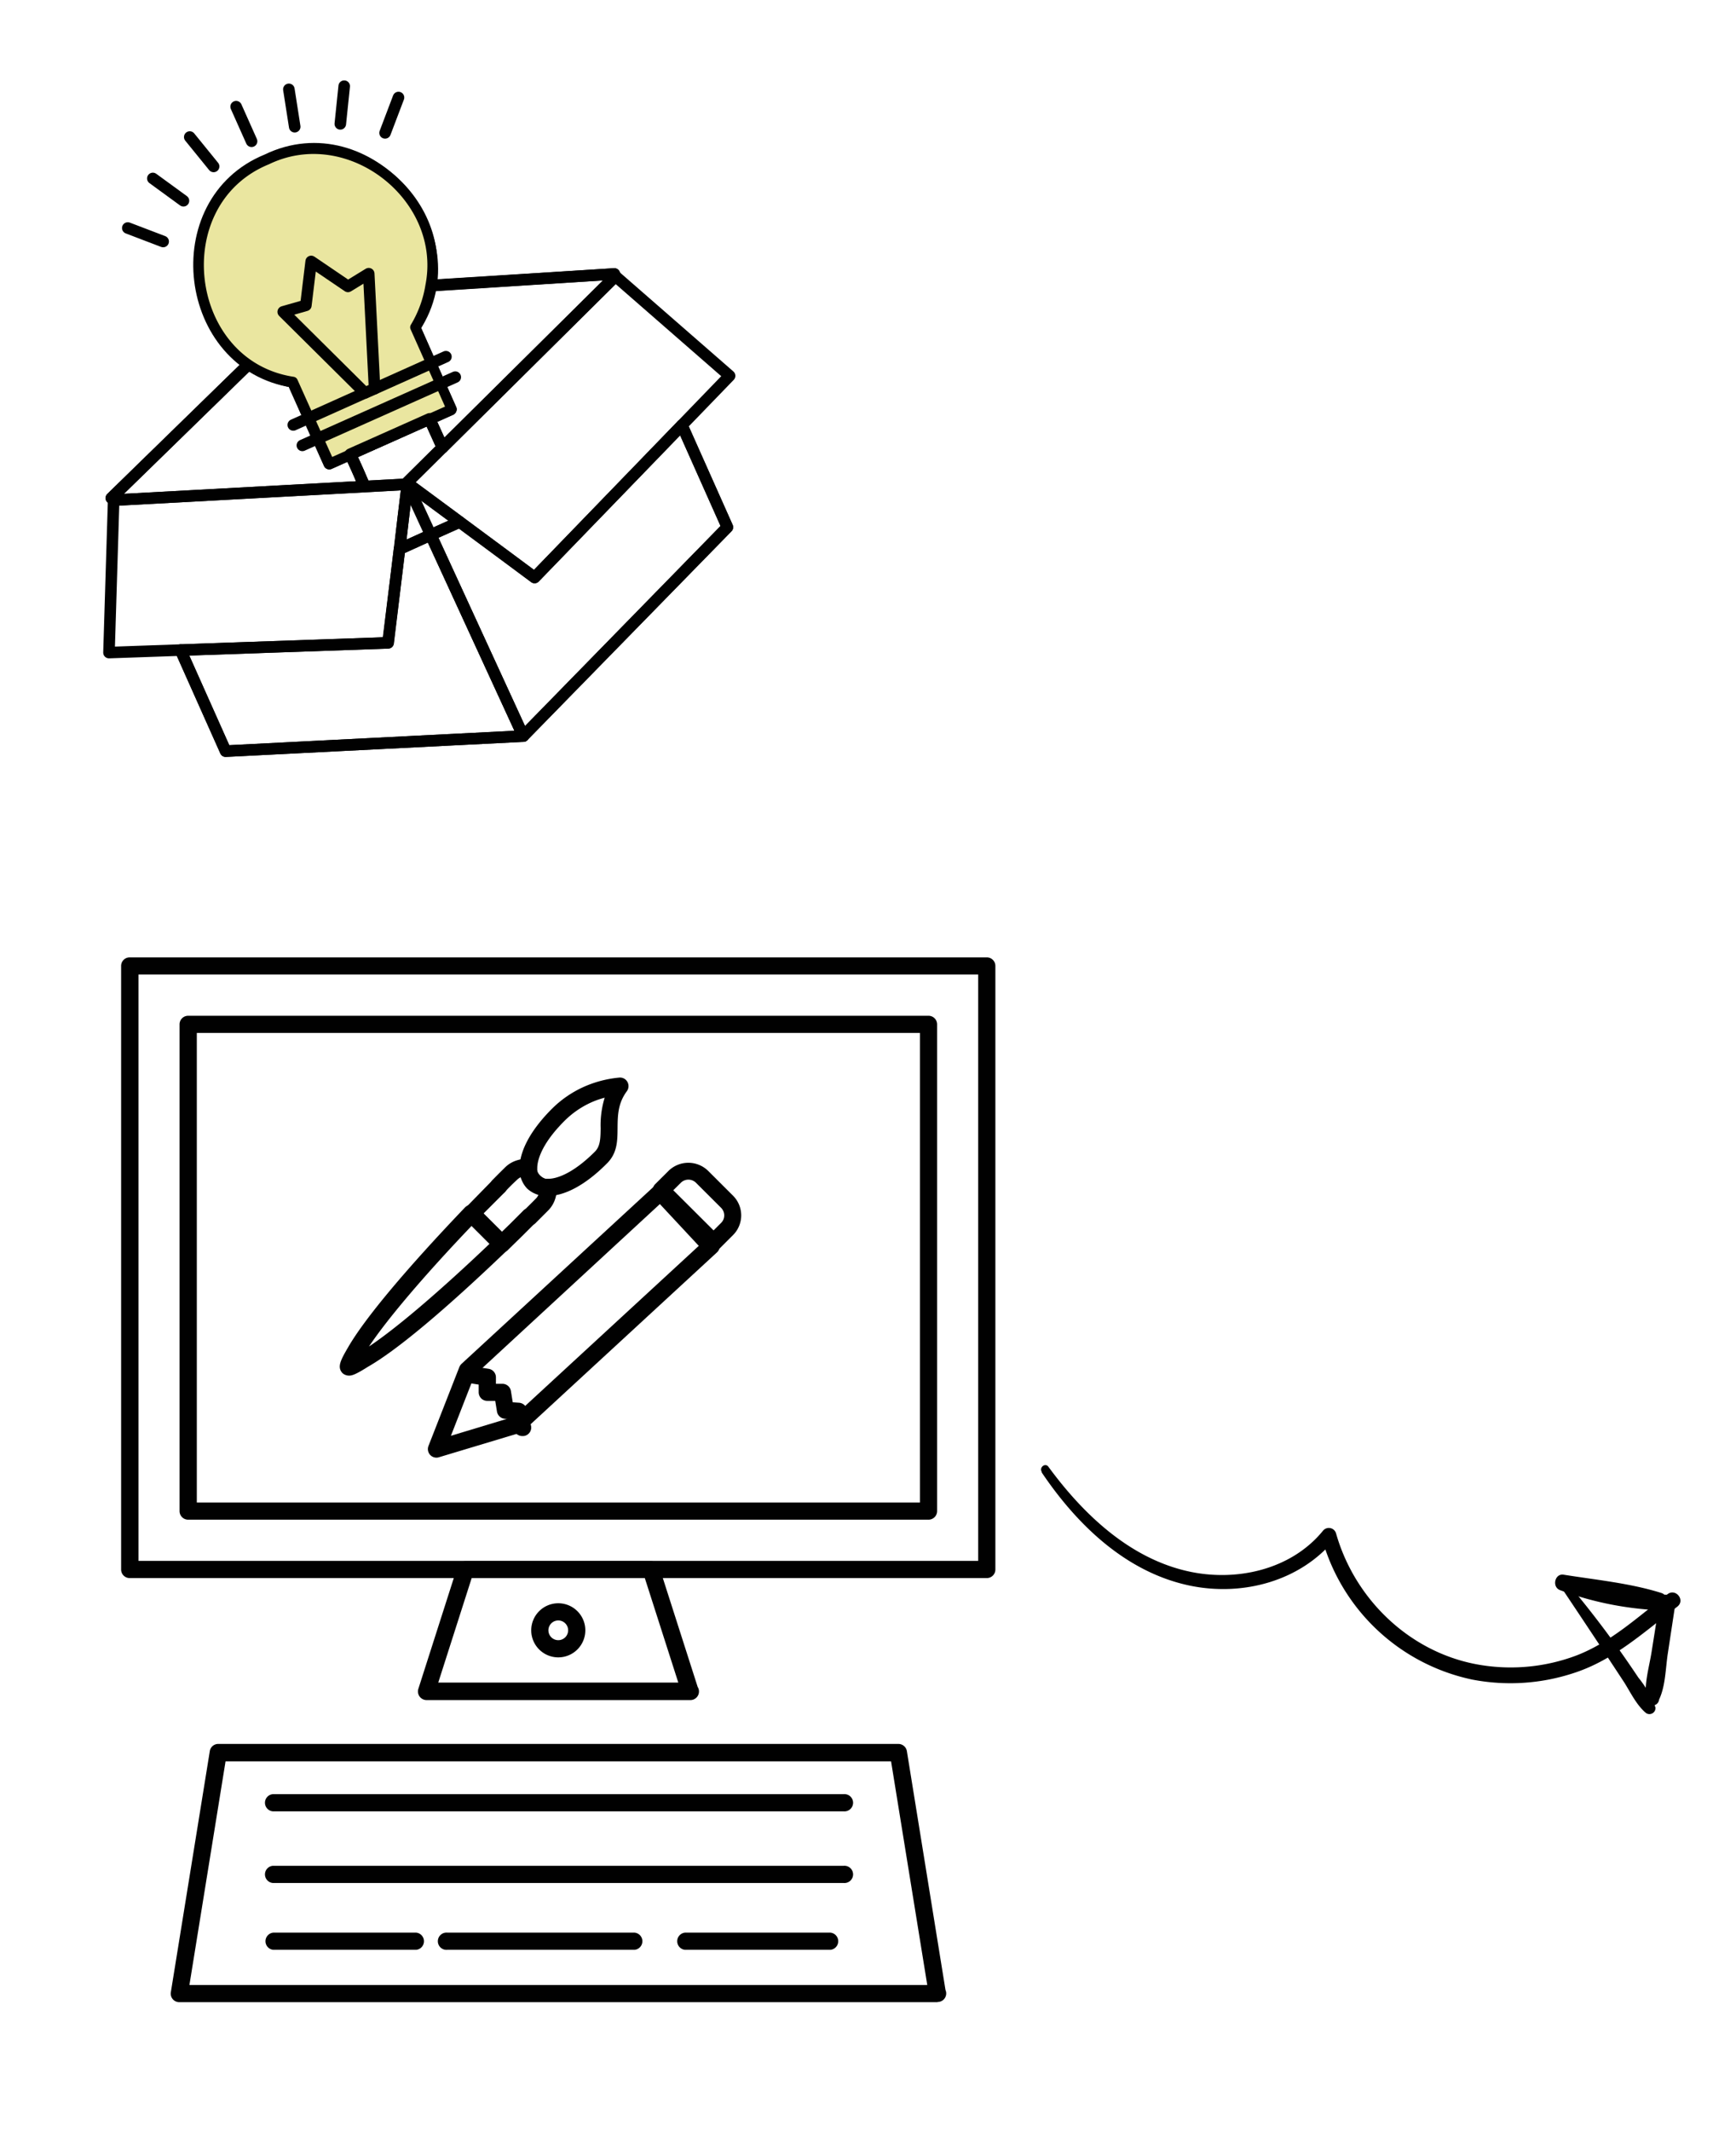 <svg id="Layer_1" data-name="Layer 1" xmlns="http://www.w3.org/2000/svg" viewBox="0 0 267.61 328.44"><defs><style>.cls-1,.cls-2{fill:none;}.cls-2,.cls-3{stroke:#010101;stroke-linecap:round;stroke-linejoin:round;}.cls-2{stroke-width:1.78px;}.cls-3{fill:#eae6a0;stroke-width:1.54px;}.cls-4{fill:#010101;}</style></defs><polygon class="cls-1" points="104.93 65.1 105.12 65.53 82.41 89 70.86 80.44 104.93 65.1"/><path class="cls-2" d="M63.89,50.47A17.78,17.78,0,0,0,66.27,44L94.7,42.22l.17.35L68.22,69l-2-4.41,3.26-1.46Z"/><rect class="cls-2" x="53.44" y="67.25" width="13.38" height="0.01" transform="translate(-22.19 30.34) rotate(-24.05)"/><path class="cls-1" d="M68.22,69,94.87,42.57l17.6,15.35-7.35,7.61-.19-.43L70.85,80.44c-.21-.17-7.94-5.87-8.14-6Z"/><polygon class="cls-2" points="112.13 81.25 80.66 113.44 66.4 82.44 70.86 80.44 82.41 89 105.12 65.53 112.13 81.25"/><polygon class="cls-2" points="59.84 99.07 61.59 84.61 66.4 82.44 80.66 113.44 34.78 115.76 27.83 100.19 59.84 99.07"/><path class="cls-2" d="M62.87,74.53l8,5.91c-2.3,1-7,3.13-9.26,4.18C61.66,84.48,62.7,74.61,62.87,74.53Z"/><path class="cls-2" d="M54,70l12.22-5.45,2,4.41-5.51,5.46.16.12-.07.09L56,75C56.32,74.84,54.12,70.25,54,70Z"/><path class="cls-2" d="M67.78,59.19,49,67.56l-1.4-3.15L66.37,56Z"/><path class="cls-2" d="M56.84,42.18l-3.2,2L48,40.29l-.82,6.77-3.49,1,12.6,12.5-8.64,3.85-2.49-5.57c-16.9-2.6-20-27.69-4-34.21,15.52-7.55,32.13,11.54,22.77,25.84L66.37,56,57.74,59.9Z"/><polygon class="cls-2" points="47.15 47.06 47.97 40.29 53.64 44.14 56.84 42.18 57.74 59.9 56.26 60.56 43.66 48.06 47.15 47.06"/><polygon class="cls-2" points="49.02 67.56 67.78 59.19 69.51 63.08 66.25 64.54 66.24 64.53 54.02 69.98 54.03 69.99 50.76 71.45 49.02 67.56"/><polygon class="cls-1" points="59.84 99.07 27.83 100.19 27.69 99.87 61.59 84.61 59.84 99.07"/><path class="cls-2" d="M54,70c.09.28,2.29,4.83,2,5L17.52,77.08l-.34-.34s21.2-20.68,21.21-20.67a17.81,17.81,0,0,0,6.74,2.77l5.63,12.61Z"/><path class="cls-1" d="M27.69,99.87l.14.32-10.95.38.64-23.49L62.8,74.62l-1.21,10Z"/><polyline class="cls-2" points="27.83 100.19 34.78 115.76 80.66 113.44 112.13 81.25 105.12 65.53"/><path class="cls-2" d="M17.52,77.08,62.8,74.62c-.7,5.79-2.25,18.56-3,24.45l-43,1.5Z"/><path class="cls-2" d="M94.87,42.57,62.71,74.41c4.72,3.5,14.91,11,19.7,14.59,5.38-5.56,25.07-25.9,30.06-31.08Z"/><path class="cls-2" d="M17.15,76.77,38.37,56.08"/><line class="cls-2" x1="66.27" y1="44.04" x2="94.7" y2="42.22"/><path class="cls-3" d="M66.35,44A17.87,17.87,0,0,1,64,50.44l5.62,12.61-18.8,8.39L45.15,58.83c-16.94-2.58-20-27.68-4-34.22C53.84,18.49,69,30.38,66.35,44Z"/><path class="cls-2" d="M57.74,59.9l11-4.93"/><path class="cls-2" d="M45.21,65.49l11-4.93"/><path class="cls-2" d="M46.61,68.64,70.18,58.12"/><path class="cls-2" d="M56,74.42,54,70l12.22-5.45,2,4.43"/><line class="cls-2" x1="36.4" y1="16.44" x2="38.78" y2="21.77"/><line class="cls-2" x1="44.53" y1="13.77" x2="45.43" y2="19.53"/><line class="cls-2" x1="53.06" y1="13.28" x2="52.46" y2="19.09"/><line class="cls-2" x1="61.43" y1="15.03" x2="59.36" y2="20.48"/><line class="cls-2" x1="19.7" y1="35.14" x2="25.15" y2="37.22"/><line class="cls-2" x1="23.56" y1="27.5" x2="28.28" y2="30.94"/><line class="cls-2" x1="29.25" y1="21.12" x2="32.93" y2="25.65"/><polygon class="cls-2" points="56.26 60.56 43.66 48.06 47.15 47.06 47.97 40.29 53.64 44.14 56.84 42.18 57.74 59.9 56.26 60.56"/><path class="cls-2" d="M63.05,75.16l17.61,38.28"/><path class="cls-4" d="M152.12,243.2H20a1.32,1.32,0,0,1-1.33-1.32v-93A1.32,1.32,0,0,1,20,147.54H152.12a1.32,1.32,0,0,1,1.32,1.32v93A1.32,1.32,0,0,1,152.12,243.2ZM21.35,240.55H150.79V150.19H21.35Z"/><path class="cls-4" d="M143.13,234.2H29a1.32,1.32,0,0,1-1.32-1.32v-75A1.32,1.32,0,0,1,29,156.54H143.13a1.33,1.33,0,0,1,1.33,1.32v75A1.33,1.33,0,0,1,143.13,234.2ZM30.34,231.56H141.81V159.19H30.34Z"/><path class="cls-4" d="M106.43,262H65.75a1.33,1.33,0,0,1-1.26-1.73l6-18.75a1.32,1.32,0,0,1,1.26-.92h28.63a1.32,1.32,0,0,1,1.26.92l5.91,18.46a1.27,1.27,0,0,1,.2.7A1.32,1.32,0,0,1,106.43,262ZM67.56,259.3h37l-5.16-16.1H72.71Z"/><path class="cls-4" d="M86.07,255.42a4.17,4.17,0,1,1,4.16-4.17A4.17,4.17,0,0,1,86.07,255.42Zm0-5.69a1.52,1.52,0,1,0,1.51,1.52A1.52,1.52,0,0,0,86.07,249.73Z"/><path class="cls-4" d="M144.53,308.56H27.65A1.32,1.32,0,0,1,26.34,307l6-37.12a1.31,1.31,0,0,1,1.3-1.12H138.49a1.33,1.33,0,0,1,1.31,1.12l5.95,36.8a1.32,1.32,0,0,1-1.22,1.85ZM29.2,305.91H142.94l-5.58-34.47H34.77Z"/><path class="cls-4" d="M130.06,279.15h-88a1.33,1.33,0,0,1,0-2.65h88a1.33,1.33,0,1,1,0,2.65Z"/><path class="cls-4" d="M130.06,290.19h-88a1.33,1.33,0,0,1,0-2.65h88a1.33,1.33,0,1,1,0,2.65Z"/><path class="cls-4" d="M128,300.49H105.61a1.33,1.33,0,0,1,0-2.65H128a1.33,1.33,0,0,1,0,2.65Zm-63.86,0h-22a1.33,1.33,0,0,1,0-2.65h22a1.33,1.33,0,0,1,0,2.65Z"/><path class="cls-4" d="M97.81,300.49H68.94a1.33,1.33,0,1,1,0-2.65H97.81a1.33,1.33,0,0,1,0,2.65Z"/><path class="cls-4" d="M84.39,184.32h-.13a4.37,4.37,0,0,1-3-1.15,4.24,4.24,0,0,1-1.16-3c0-.06,0-.12,0-.17,0-2.68,1.77-5.9,4.94-9.08a16.56,16.56,0,0,1,6-3.85,17.39,17.39,0,0,1,4.42-1,1.29,1.29,0,0,1,1.26.67,1.33,1.33,0,0,1-.09,1.43c-1.38,1.87-1.41,3.71-1.43,5.65s0,3.89-1.68,5.52C90.31,182.57,87.08,184.32,84.39,184.32Zm0-2.66h.19c1,0,3.51-.57,7.11-4.16.82-.82.88-1.91.9-3.62a14.49,14.49,0,0,1,.62-4.71c-.42.11-.83.24-1.23.38a13.91,13.91,0,0,0-5,3.23c-3.64,3.65-4.13,6.16-4.16,7.14a.86.86,0,0,1,0,.15,1.78,1.78,0,0,0,.38,1.21,1.69,1.69,0,0,0,1,.38Z"/><path class="cls-4" d="M81.63,188.88a1.32,1.32,0,0,1-.93-2.26c.61-.61,1.24-1.22,1.87-1.87a1.75,1.75,0,0,0,.44-.65,5,5,0,0,1-2.7-2.69,2,2,0,0,0-.64.44q-1,.93-1.86,1.86a1.32,1.32,0,0,1-1.9-1.84c.61-.64,1.25-1.27,1.89-1.9a4.47,4.47,0,0,1,2.06-1.2,4.31,4.31,0,0,1,1.47-.17,1.32,1.32,0,0,1,1.24,1.13,2.55,2.55,0,0,0,.7,1.43,2.63,2.63,0,0,0,1.42.68,1.31,1.31,0,0,1,1.12,1.25,4.59,4.59,0,0,1-.18,1.52,4.46,4.46,0,0,1-1.19,2l-1.88,1.88A1.32,1.32,0,0,1,81.63,188.88Z"/><path class="cls-4" d="M77.36,193.05a1.3,1.3,0,0,1-.93-.39L71.76,188a1.31,1.31,0,0,1,0-1.86l.9-.92,3.28-3.35a1.32,1.32,0,1,1,1.87,1.87L74.55,187l2.83,2.82,1.31-1.27,2-2a1.32,1.32,0,1,1,1.86,1.88l-2,2-2.24,2.19A1.32,1.32,0,0,1,77.36,193.05Z"/><path class="cls-4" d="M53.78,212a1.53,1.53,0,0,1-1-.4c-.83-.93-.3-1.94.9-4,2.58-4.46,9-12.1,18-21.52a1.35,1.35,0,0,1,.94-.41,1.19,1.19,0,0,1,.95.39l4.67,4.68a1.32,1.32,0,0,1,0,1.89c-9.38,9-17,15.43-21.51,18C54.68,211.93,54.2,212,53.78,212Zm18.93-23.09c-7.4,7.75-13,14.37-15.83,18.6,4.24-2.83,10.85-8.46,18.59-15.83Z"/><path class="cls-4" d="M67.28,224.64a1.32,1.32,0,0,1-1.23-1.8l4.76-12.16a1.46,1.46,0,0,1,.33-.49L101,182.67a1.32,1.32,0,0,1,1.87.07l7.74,8.38a1.33,1.33,0,0,1-.07,1.87L80.68,220.52a1.29,1.29,0,0,1-.52.3l-12.5,3.76A1.21,1.21,0,0,1,67.28,224.64Zm5.88-12.71-3.65,9.34,9.6-2.9L107.72,192l-6-6.44Z"/><path class="cls-4" d="M80.5,221.31a1.32,1.32,0,0,1-1.28-1l-.4-1.58-1-.08a1.33,1.33,0,0,1-1.21-1.11l-.27-1.65H75.11a1.33,1.33,0,0,1-.94-.39,1.37,1.37,0,0,1-.38-.94v-1.18l-1.64-.26a1.32,1.32,0,1,1,.41-2.61l2.77.44a1.33,1.33,0,0,1,1.12,1.31v1h1a1.33,1.33,0,0,1,1.31,1.11l.28,1.74,1,.07a1.34,1.34,0,0,1,1.18,1l.63,2.5a1.32,1.32,0,0,1-1,1.61A1.86,1.86,0,0,1,80.5,221.31Z"/><path class="cls-4" d="M110,192.82a1.29,1.29,0,0,1-.93-.39L101,184.36a1.32,1.32,0,0,1,0-1.87l2.11-2.1a4.37,4.37,0,0,1,6,0l3.89,3.88a4.29,4.29,0,0,1,0,6.07l-2.09,2.09A1.33,1.33,0,0,1,110,192.82Zm-6.21-9.39,6.21,6.19,1.16-1.16a1.59,1.59,0,0,0,.48-1.15,1.65,1.65,0,0,0-.48-1.17l-3.89-3.88a1.66,1.66,0,0,0-2.3,0Z"/><path class="cls-4" d="M160.55,226.87c5.45,8.11,13.07,15.48,22.95,17.51,8.06,1.65,16.92-.68,22.24-7.15l-2.05-.49a30.59,30.59,0,0,0,23.25,22.1,31.1,31.1,0,0,0,15.64-1c6.22-2,10.91-6.38,16-10.25,1.25-1-.27-2.86-1.52-1.91-4.51,3.43-8.67,7.36-14,9.43a28.73,28.73,0,0,1-14.66,1.51c-10.73-1.67-19.47-9.91-22.43-20.26a1.16,1.16,0,0,0-2-.49C199,242,190.39,243.83,183,242.12c-9-2.06-16.09-8.86-21.38-16.07-.5-.69-1.5.13-1,.82Z"/><path class="cls-4" d="M256.21,245.53c-4.82-1.54-10.17-2.05-15.16-2.85-1.39-.23-1.85,1.9-.56,2.38a50.66,50.66,0,0,0,16.42,3.14l-1.09-1.33c-.41,2.56-.81,5.12-1.22,7.69-.36,2.29-1.15,4.86-.85,7.17a1,1,0,0,0,2,.2c1-2.1,1-4.84,1.35-7.12l1.17-7.7a1.24,1.24,0,0,0-1.09-1.34,48.09,48.09,0,0,1-15.79-3c-.19.8-.38,1.59-.56,2.39,4.93.69,10.11,1.76,15.1,1.7.7,0,1.1-1.05.3-1.31Z"/><path class="cls-4" d="M240.24,244q3.44,5.13,6.85,10.28l3.29,5c1,1.59,1.9,3.5,3.36,4.72a.93.93,0,0,0,1.45-.88,16,16,0,0,0-2.62-4.57c-1.18-1.76-2.38-3.51-3.62-5.22q-3.73-5.16-7.85-10a.55.55,0,0,0-.86.69Z"/><rect class="cls-1" x="-1.41" y="3.86" width="270.43" height="328.82"/></svg>
